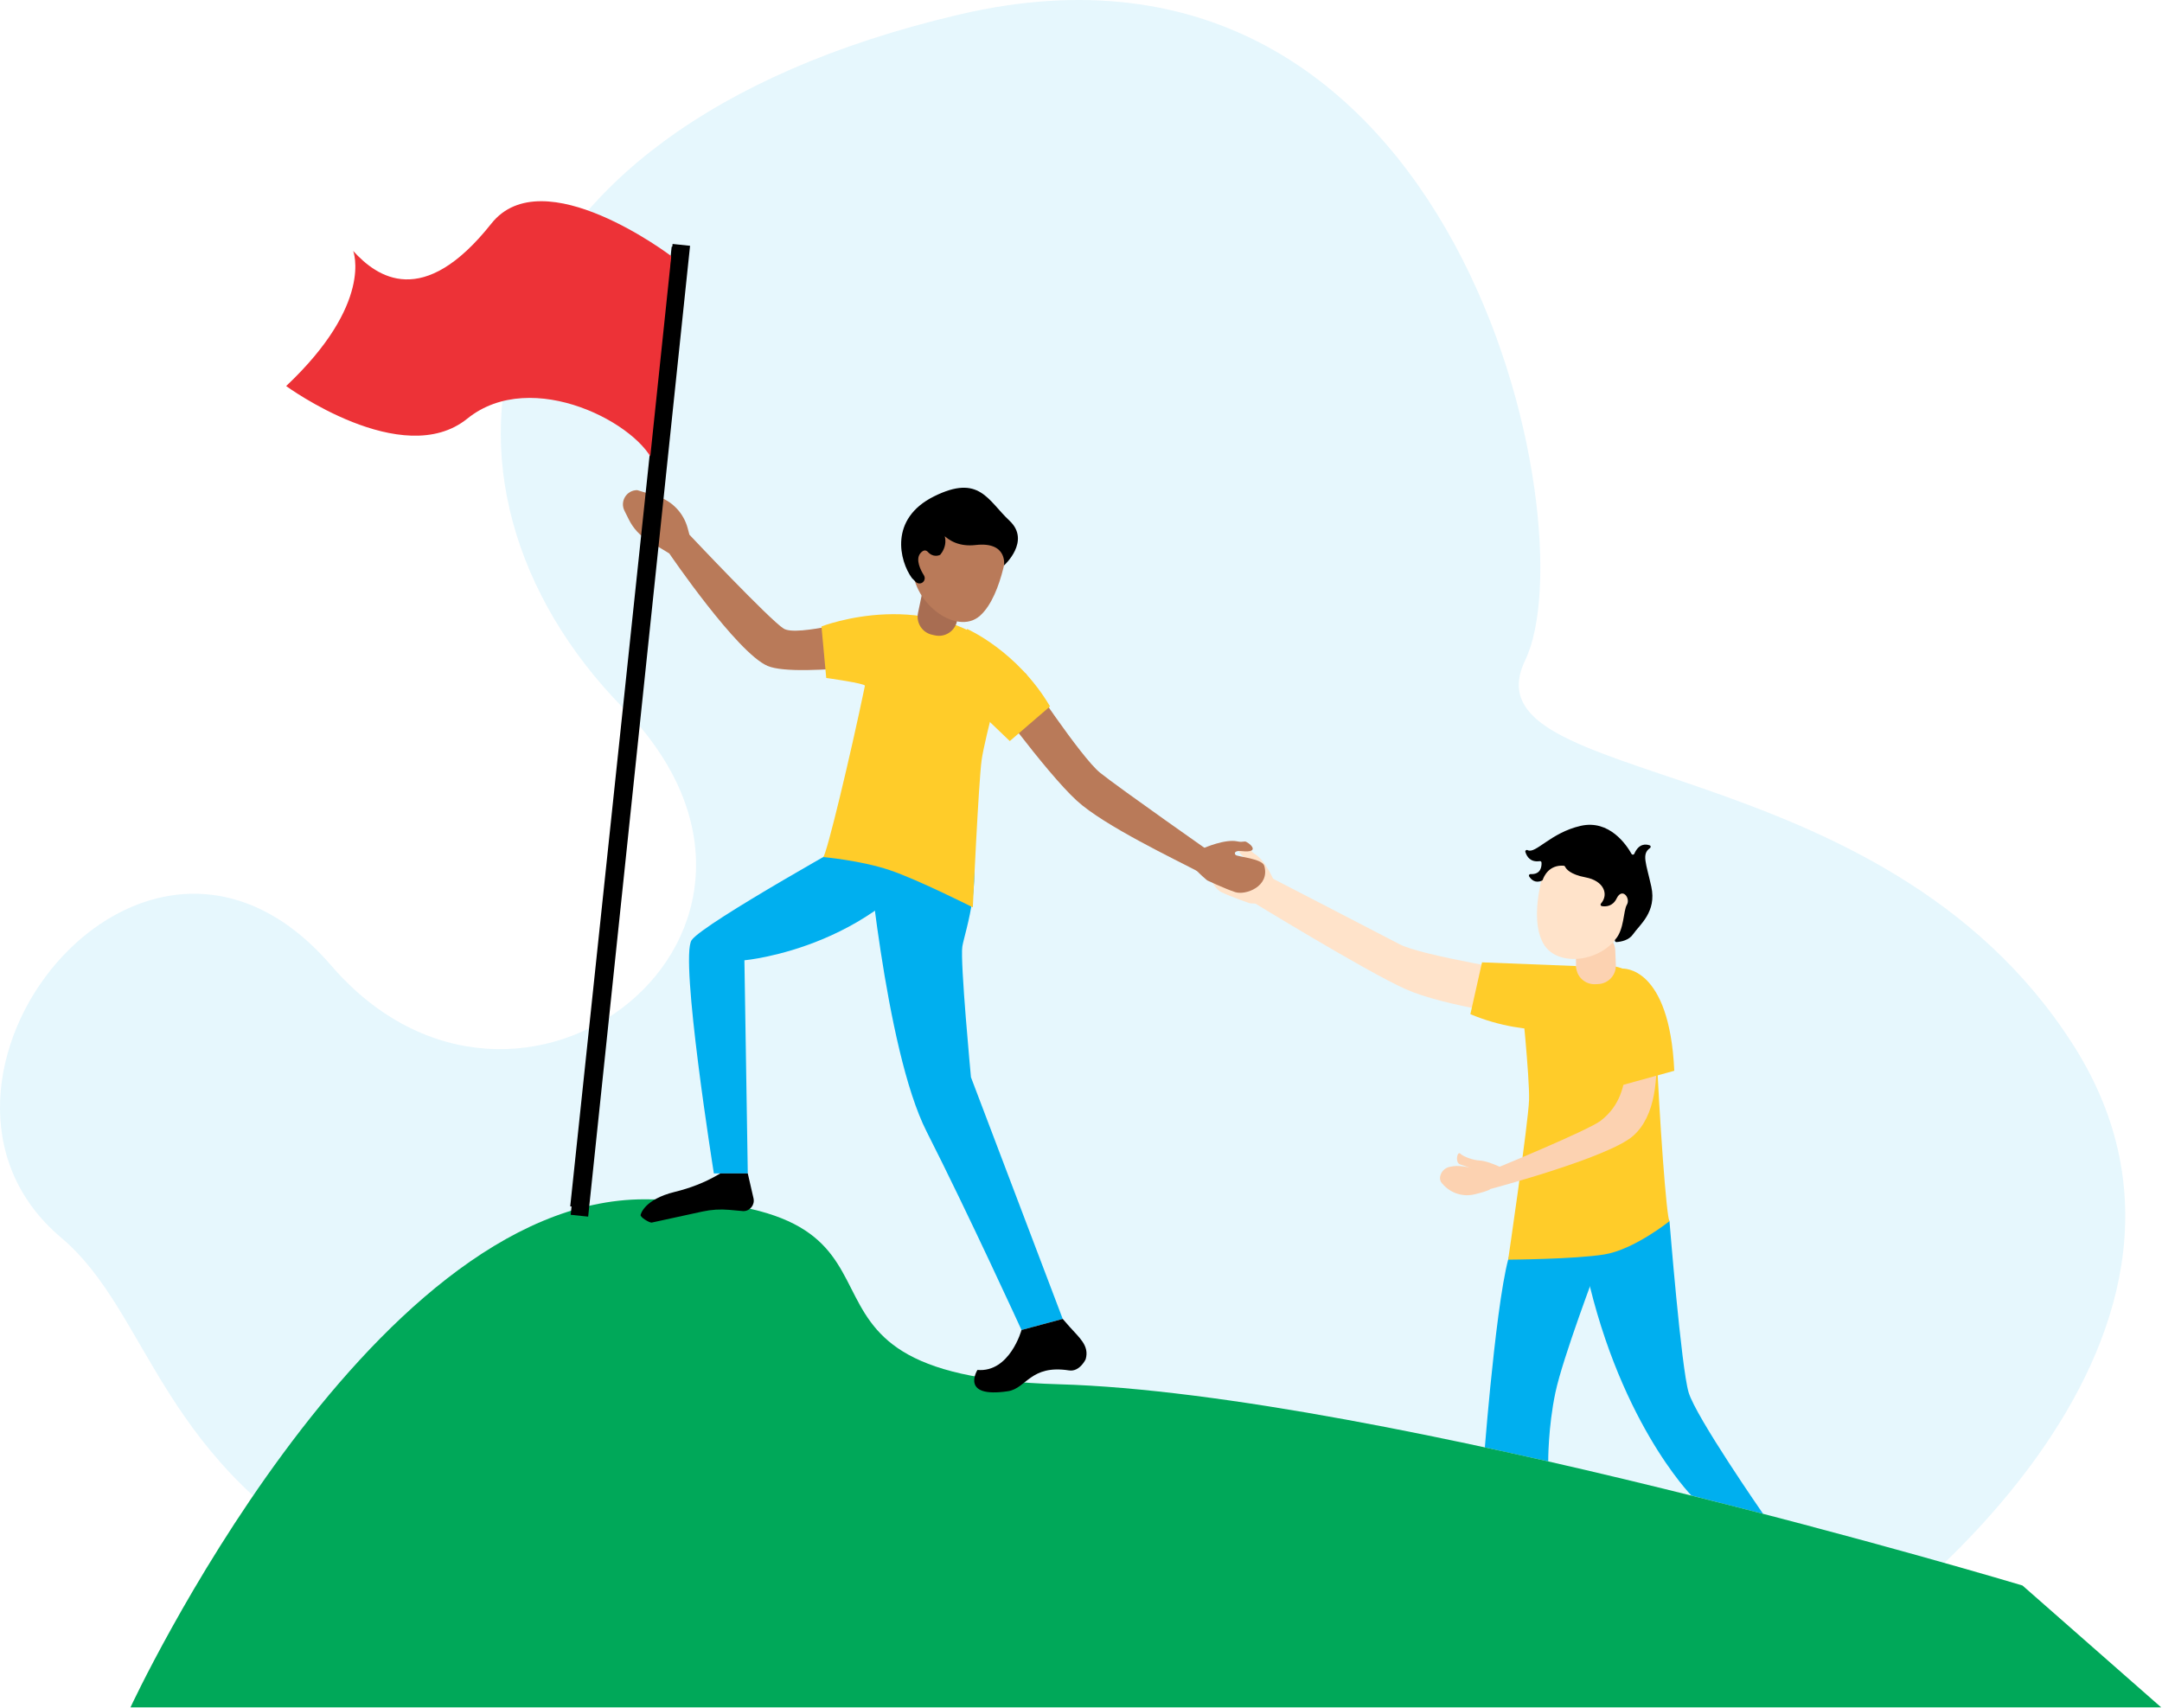 <svg width="1353" height="1069" viewBox="0 0 1353 1069" fill="none" xmlns="http://www.w3.org/2000/svg">
<path opacity="0.1" d="M1158.61 1025.16C1165.51 1024.36 1417.89 843.115 1297.51 654.025C1177.13 464.935 914.828 495.425 954.538 413.045C994.248 330.665 914.418 -64.685 600.138 9.135C285.858 82.955 253.328 303.395 389.838 442.915C526.348 582.435 325.208 740.985 207.148 604.115C89.088 467.245 -75.282 678.775 38.158 774.415C151.598 870.055 54.358 1152.48 1158.61 1025.16Z" fill="#00AFEF"/>
<path d="M999.238 793.656C999.238 793.656 978.038 849.536 973.408 871.366C968.778 893.196 968.888 914.556 968.888 914.556L929.228 905.776C929.228 905.776 938.478 788.226 947.268 779.946C956.048 771.666 998.708 775.136 998.708 775.136L999.238 793.656Z" fill="#00AFEF"/>
<path d="M1044.78 764.196C1044.78 764.196 1052.12 855.846 1056.75 871.366C1061.38 886.886 1103.37 947.366 1103.37 947.366L1058.52 935.906C1058.52 935.906 1011.06 887.826 990.838 786.516C976.578 715.006 1025.86 733.586 1044.78 764.196V764.196Z" fill="#00AFEF"/>
<path d="M954.748 636.295C954.748 636.295 904.198 629.945 879.608 618.995C855.018 608.035 780.878 562.575 780.878 562.575L792.928 547.985C792.928 547.985 862.298 583.775 875.948 590.955C889.598 598.135 956.608 608.835 956.608 608.835L954.748 636.295V636.295Z" fill="#FFE3CA"/>
<path d="M1036.55 654.175C1038.34 698.755 1042.93 762.575 1044.78 764.195C1044.78 764.195 1022.6 782.035 1003.95 785.045C985.308 788.055 943.818 788.295 943.818 788.295C943.818 788.295 956.478 702.315 956.898 688.275C957.318 674.235 951.928 622.385 951.928 622.385C1044.78 567.815 1036.49 652.655 1036.55 654.175V654.175Z" fill="#FFCC29"/>
<path d="M986.178 595.645L986.298 604.545C986.388 611.085 991.888 616.245 998.428 615.915L1000.28 615.825C1006.6 615.505 1011.49 610.145 1011.22 603.815L1010.84 594.705C1010.54 587.675 1004.08 582.545 997.158 583.855L995.568 584.155C990.068 585.195 986.108 590.045 986.178 595.645V595.645Z" fill="#FCD2B1"/>
<path d="M967.048 542.495C967.048 542.495 956.258 573.085 965.768 590.355C975.278 607.625 1010.36 601.225 1016.35 577.215C1029.53 524.355 982.188 526.745 967.048 542.495Z" fill="#FFE3CA"/>
<path d="M990.718 642.675C990.718 642.675 957.428 650.375 920.178 634.665L927.468 602.235L986.298 604.555C986.298 604.545 988.298 621.955 990.718 642.675V642.675Z" fill="#FFCC29"/>
<path d="M1030.03 612.806C1028.41 614.456 1050.38 686.006 1021.98 710.876C1006.32 724.586 932.648 744.096 932.648 744.096C931.998 744.966 927.468 746.276 922.898 747.396C915.818 749.136 908.348 746.896 903.378 741.566C903.008 741.166 902.668 740.796 902.368 740.466C901.91 739.956 901.568 739.354 901.366 738.699C901.164 738.045 901.106 737.354 901.198 736.676C901.408 735.096 902.109 733.621 903.201 732.461C904.294 731.3 905.723 730.511 907.288 730.206C908.658 729.936 910.058 729.726 911.188 729.686C918.008 729.466 923.398 732.246 930.138 732.006L934.378 731.856C934.378 731.856 993.818 707.476 1001.76 701.336C1025.85 682.696 1014.35 650.266 1016.46 637.106L1030.03 612.806V612.806Z" fill="#FCD2B1"/>
<path d="M946.668 734.446C946.668 734.446 933.798 726.656 925.678 726.226C921.998 726.036 915.828 723.906 913.898 721.986C911.968 720.056 910.428 727.526 913.708 728.686C916.988 729.846 925.118 731.676 923.268 735.796L946.668 734.446Z" fill="#FCD2B1"/>
<path d="M1015.43 606.175C1015.43 606.175 1044.78 604.115 1047.78 670.095L1010.4 680.395C1010.4 680.395 982.208 641.505 1015.43 606.175V606.175Z" fill="#FFCC29"/>
<path d="M782.098 565.255C782.098 565.255 788.668 566.005 798.918 564.995C809.168 563.975 803.688 560.075 803.688 560.075L797.578 551.895C797.578 551.895 792.208 538.705 785.458 534.555C783.878 533.585 783.278 532.765 782.118 531.395C781.068 530.155 768.638 528.825 779.658 537.355C782.548 539.595 782.148 541.455 780.438 541.475C778.728 541.495 766.968 531.465 762.778 533.905C751.178 540.685 758.378 555.375 764.378 558.325C770.208 561.175 782.098 565.255 782.098 565.255V565.255Z" fill="#FFE3CA"/>
<path d="M1022.77 534.266C1022.45 534.996 1021.44 535.076 1021.05 534.386C1017.91 528.786 1007.16 512.716 989.168 516.826C970.328 521.136 960.968 534.626 955.998 532.026C955.228 531.616 954.338 532.286 954.588 533.116C955.478 536.086 957.758 539.756 963.628 538.906C964.168 538.826 964.668 539.246 964.698 539.796C964.828 542.116 964.398 547.376 957.858 546.996C957.068 546.946 956.538 547.796 956.958 548.466C958.158 550.376 960.698 552.986 964.968 551.096C965.218 550.986 965.408 550.766 965.498 550.506C966.118 548.666 969.278 541.066 978.628 541.766C978.978 541.796 979.288 542.036 979.438 542.356C980.038 543.696 982.518 547.236 992.268 549.056C1003.68 551.186 1006.95 559.646 1001.89 565.466C1001.4 566.026 1001.69 566.916 1002.42 567.046C1004.82 567.446 1009.22 567.356 1011.69 562.276C1015.2 555.046 1020.57 562.066 1018.1 566.206C1015.84 569.976 1016.5 581.836 1010.83 587.956C1010.25 588.576 1010.76 589.596 1011.61 589.546C1014.6 589.346 1019.44 588.416 1022.04 584.596C1025.97 578.806 1036.92 570.756 1033.4 554.846C1030.16 540.156 1027.2 534.446 1032.57 530.736C1033.22 530.286 1033.14 529.296 1032.4 529.026C1030 528.166 1025.64 527.736 1022.77 534.266V534.266Z" fill="black"/>
<path d="M615.498 429.405C615.498 429.405 653.998 482.875 673.848 501.055C691.068 516.835 736.138 538.165 751.108 546.095L754.688 547.985L760.968 535.635C760.968 535.635 700.498 493.275 688.468 483.605C676.448 473.945 641.738 421.305 641.738 421.305L615.498 429.405ZM586.498 412.435C584.528 411.225 499.568 424.875 480.408 416.755C461.248 408.635 418.838 346.345 418.838 346.345L405.718 338.385C400.496 335.217 396.279 330.633 393.558 325.165L390.778 319.585C387.828 313.655 392.158 306.695 398.788 306.725L410.958 310.445C415.627 311.871 419.856 314.461 423.249 317.972C426.641 321.483 429.084 325.8 430.348 330.515L431.448 334.615C431.448 334.615 481.898 388.155 490.458 393.395C499.008 398.635 540.808 386.265 554.098 385.365L586.498 412.435V412.435Z" fill="#B97A59"/>
<path d="M465.858 600.955C465.858 600.955 554.398 593.115 594.478 517.525L542.048 521.185C542.048 521.185 440.578 577.505 432.858 588.295C425.138 599.085 446.748 734.335 446.748 734.335H467.968L465.858 600.955V600.955Z" fill="#00AFEF"/>
<path d="M542.048 521.185C542.048 521.185 553.628 656.395 579.858 708.095C606.098 759.795 639.278 832.335 639.278 832.335L665.068 825.385L607.638 674.135C607.638 674.135 600.778 601.595 602.238 592.335C603.698 583.075 617.448 546.065 603.558 517.515L542.048 521.185V521.185Z" fill="#00AFEF"/>
<path d="M514.078 392.035L517.068 424.265C517.068 424.265 541.578 427.665 541.278 429.155C532.218 472.845 517.268 535.055 515.178 536.345C515.178 536.345 538.818 538.485 556.718 544.505C574.618 550.525 608.808 567.825 608.808 567.825C608.808 567.825 612.398 489.735 614.288 475.825C616.168 461.905 629.958 411.635 629.958 411.635C582.758 365.285 514.078 392.035 514.078 392.035Z" fill="#FFCC29"/>
<path d="M600.528 379.635L598.958 388.395C597.798 394.835 591.528 399.025 585.138 397.625L583.328 397.225C577.138 395.875 573.198 389.785 574.498 383.585L579.098 361.595L593.148 366.745C598.408 368.695 601.518 374.125 600.528 379.635V379.635Z" fill="#A86D52"/>
<path d="M631.368 336.155C631.368 336.155 627.988 372.215 613.278 385.345C598.568 398.475 568.918 376.315 571.228 351.685C576.348 297.435 622.308 316.265 631.368 336.155V336.155Z" fill="#B97A59"/>
<path d="M605.238 393.615C605.238 393.615 636.568 407.255 657.118 442.065L631.938 463.765L603.548 436.565C603.558 436.565 594.838 411.685 605.238 393.615V393.615Z" fill="#FFCC29"/>
<path d="M81.648 1068.48C81.648 1068.48 229.418 750.295 403.428 750.525C604.968 750.785 460.148 860.485 662.708 866.275C865.268 872.065 1265.68 992.205 1265.68 992.205L1352.49 1068.47H81.648V1068.48Z" fill="#00A859"/>
<path d="M450.798 734.325L449.308 735.195C440.908 740.095 431.778 743.565 422.338 745.875C402.818 750.635 400.938 760.185 400.938 760.185C400.208 761.505 406.288 765.225 407.788 765.105L439.678 758.165C445.133 756.976 450.737 756.625 456.298 757.125L465.278 757.925C469.448 757.845 472.488 753.955 471.548 749.885L467.968 734.325H450.798V734.325ZM639.278 832.325C639.278 832.325 631.948 859.045 611.688 857.315C611.688 857.315 600.518 875.165 630.788 870.625C642.368 868.885 644.808 853.845 668.988 857.605C675.668 858.645 679.408 850.665 679.408 850.665C681.928 842.015 675.238 837.005 669.298 830.225L665.068 825.385L639.278 832.325V832.325ZM367.018 755.705L356.858 754.955L420.338 154.385L430.488 155.135L367.018 755.705Z" fill="black"/>
<path d="M420.218 160.365C420.218 160.365 339.818 99.135 307.468 139.945C264.768 193.805 235.908 173.435 221.018 157.035C221.018 157.035 234.098 189.715 179.078 241.595C179.078 241.595 251.838 294.785 292.438 261.985C333.028 229.185 401.438 265.905 409.758 291.305L420.218 160.365V160.365Z" fill="#ED3237"/>
<path d="M755.528 550.975C755.528 550.975 750.288 546.945 743.628 539.075C736.978 531.215 743.628 532.215 743.628 532.215L753.708 530.585C753.708 530.585 766.738 524.845 774.478 526.565C776.288 526.965 777.288 526.795 779.078 526.615C780.688 526.455 790.548 534.145 776.698 532.605C773.068 532.205 772.058 533.815 773.268 535.025C774.478 536.235 789.908 537.215 791.218 541.885C794.828 554.825 779.428 560.365 773.068 558.305C766.898 556.315 755.528 550.975 755.528 550.975V550.975Z" fill="#B97A59"/>
<path d="M584.568 325.845C584.568 325.845 590.278 343.385 610.538 341.075C630.798 338.755 628.318 353.875 628.318 353.875C628.318 353.875 645.368 338.595 631.748 325.855C618.118 313.105 612.948 296.525 584.568 310.605C556.188 324.685 562.958 351.125 570.658 361.725L573.078 364.155C574.588 365.665 577.108 365.375 578.218 363.555L578.228 363.535C578.888 362.455 578.868 361.105 578.188 360.035C576.208 356.905 572.678 350.135 576.028 346.175C578.078 343.755 579.668 344.265 580.798 345.525C582.648 347.605 585.528 348.415 588.098 347.335L588.298 347.255C588.298 347.245 597.898 337.435 584.568 325.845V325.845Z" fill="black"/>
<line x1="426.378" y1="153.241" x2="362.608" y2="760.799" stroke="black" stroke-width="11"/>
</svg>
